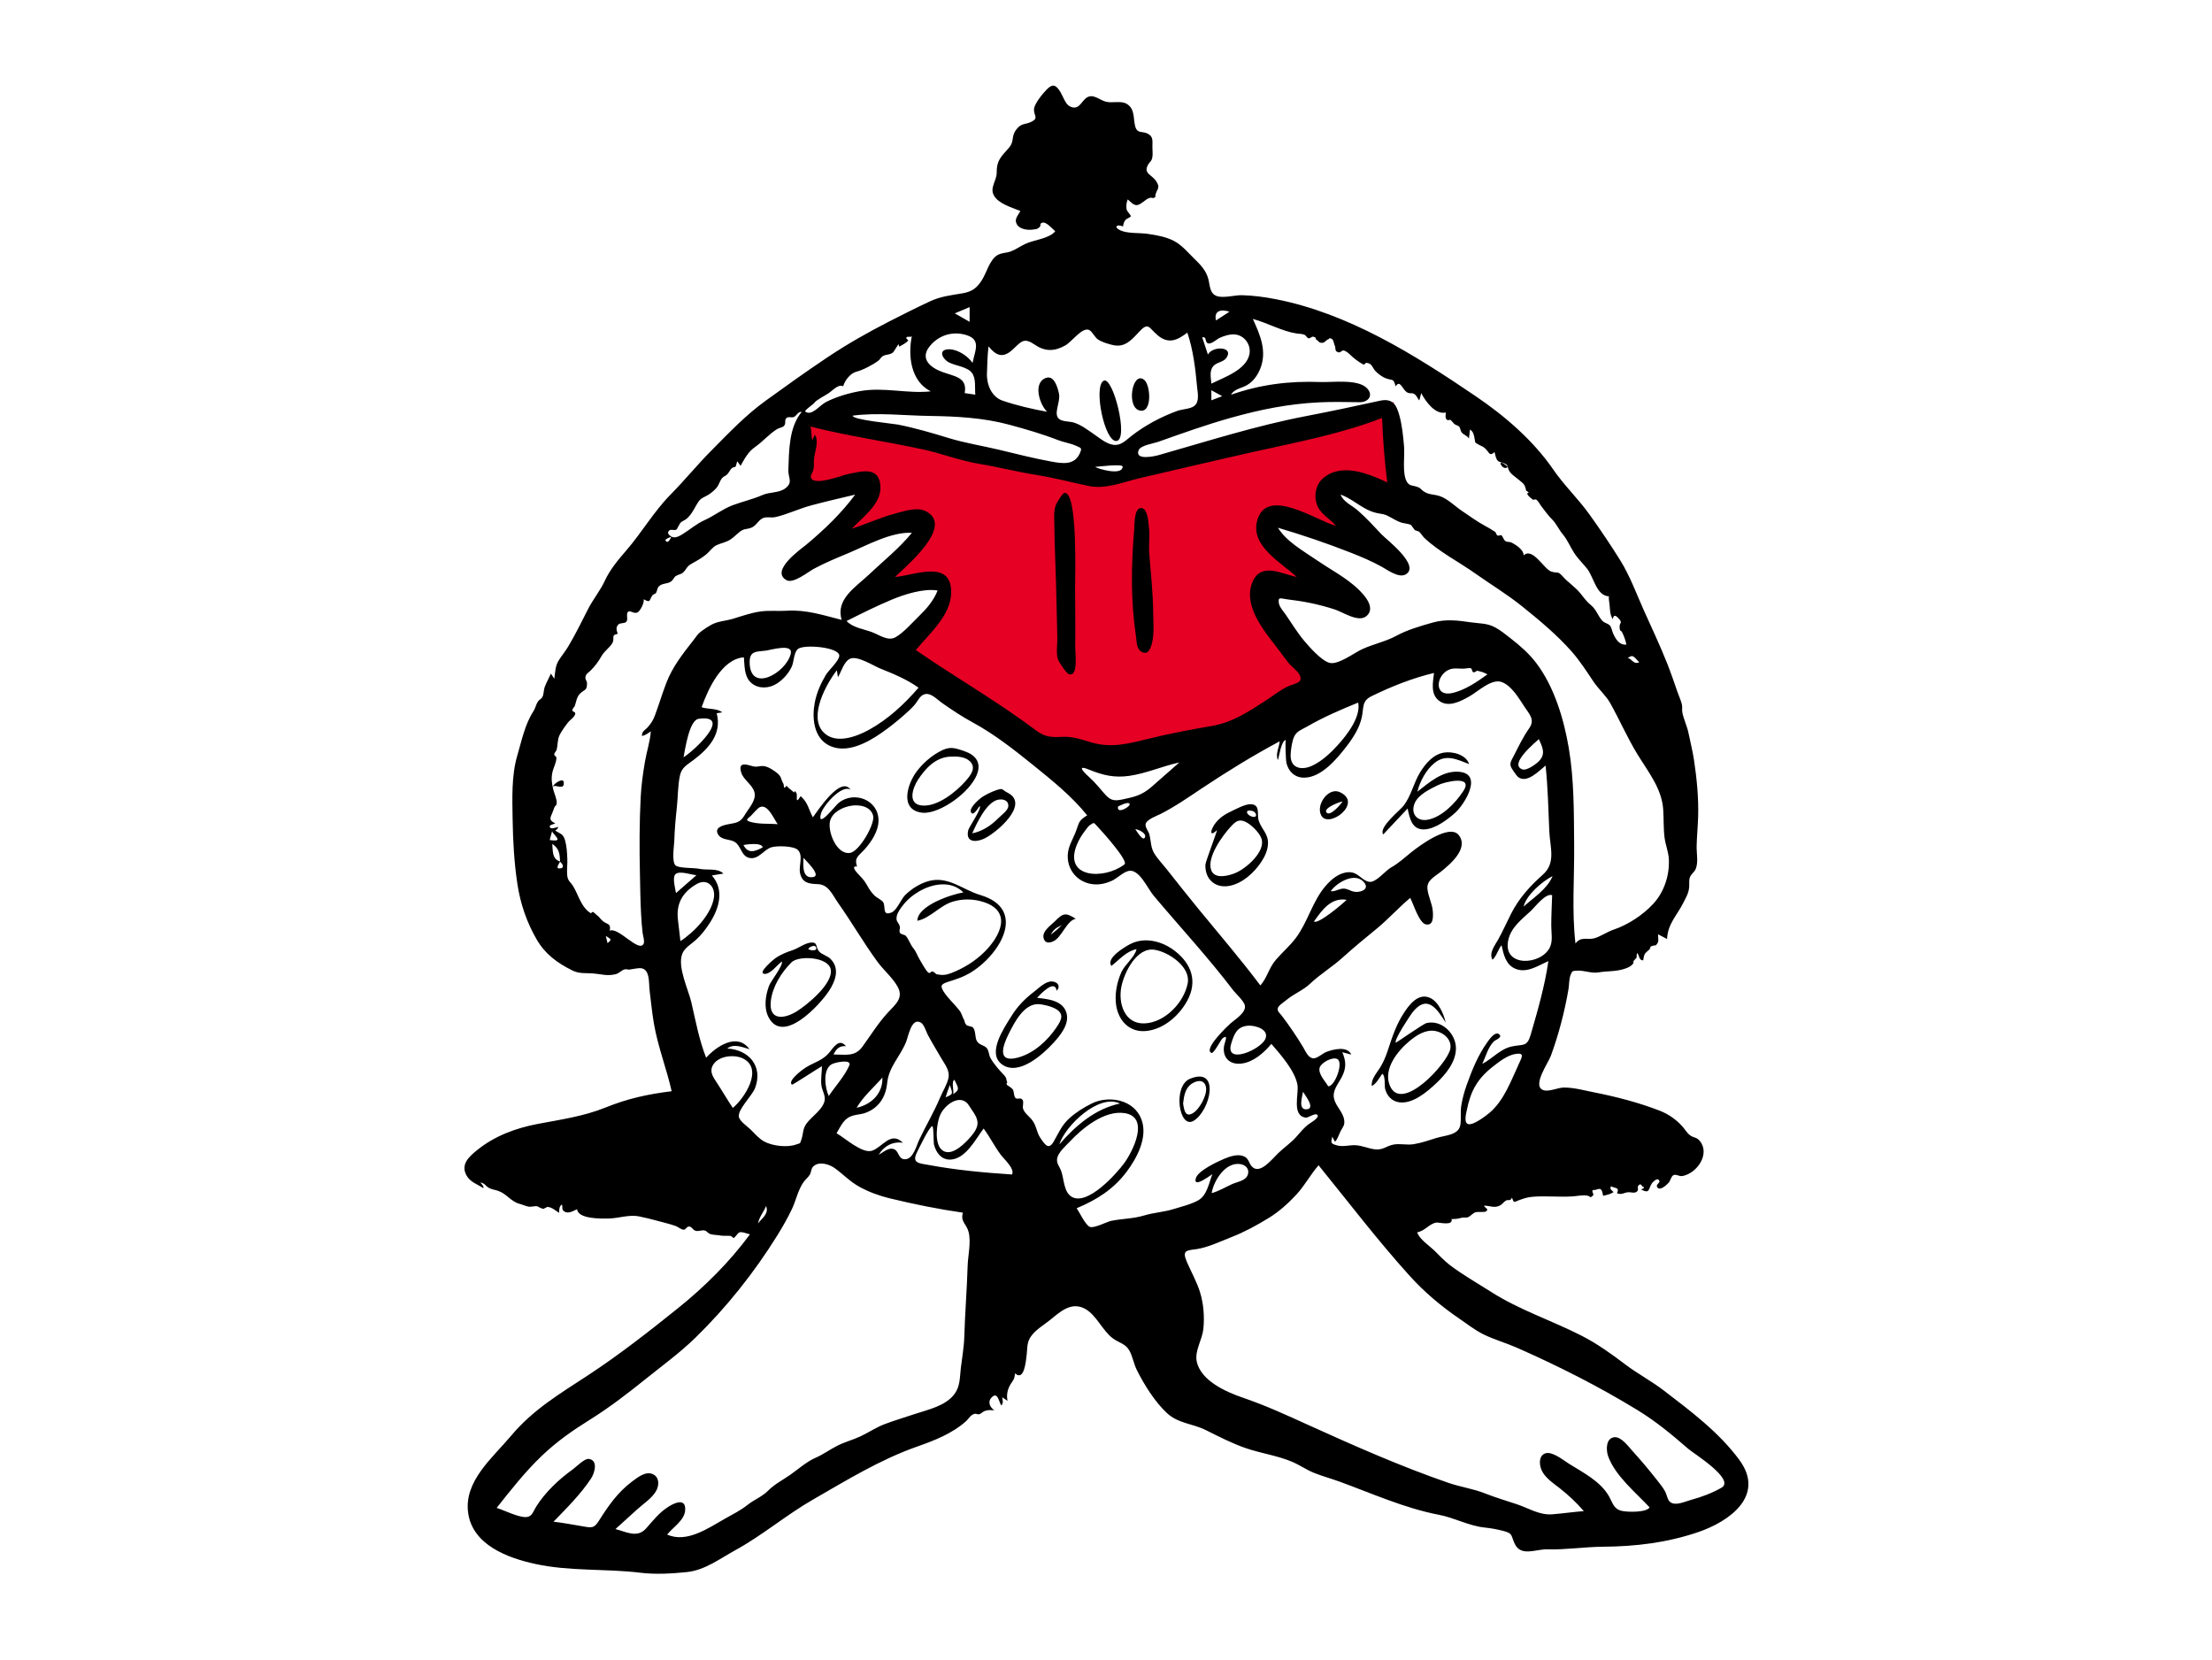 <svg width="497" height="373" viewBox="0 0 497 373" fill="none" xmlns="http://www.w3.org/2000/svg">
<path fill-rule="evenodd" clip-rule="evenodd" d="M180.608 94.45C180.265 100.051 179.922 105.651 179.58 111.252C181.783 110.617 195.796 106.491 194.931 110.674C194.31 113.675 190.37 116.92 188.363 119.009C186.515 120.933 184.613 122.806 182.662 124.624C186.247 123.251 189.863 121.95 193.504 120.733C196.259 119.813 199.035 118.914 201.858 118.224C202.906 117.968 205.736 116.922 206.726 117.635C209.327 119.509 195.212 133.308 193.278 135.253C196.012 133.981 198.812 132.825 201.659 131.833C203.715 131.117 210.066 128.38 211.886 130.718C213.833 133.218 209.009 138.959 207.671 140.779C205.754 143.388 203.677 145.89 201.497 148.283C210.556 156.425 221.202 163.672 232.531 168.176C240.838 171.479 248.998 172.32 257.764 170.508C266.769 168.646 275.405 165.074 283.615 160.991C288.437 158.593 293.195 155.998 297.727 153.083C295.859 150.809 294.044 148.487 292.282 146.129C289.766 142.763 286.674 139.086 285.24 135.079C283.836 131.158 289.103 131.923 291.629 132.136C295.287 132.445 298.936 133.099 302.522 133.882C299.987 132.117 297.497 130.282 295.058 128.388C291.879 125.919 287.639 123.127 285.558 119.575C283.728 116.451 287.744 117.24 289.601 117.649C294.028 118.625 298.336 120.288 302.559 121.91C305.651 123.098 308.725 124.343 311.768 125.653C309.879 124.009 308.053 122.287 306.299 120.502C303.939 118.102 300.759 115.171 299.701 111.866C297.548 105.136 312.034 110.213 314.508 111.252C314.051 104.28 313.594 97.308 313.138 90.336C293.956 95.443 274.774 100.552 255.591 105.66C253.518 106.212 250.924 107.414 248.762 107.478C246.804 107.537 244.439 106.654 242.529 106.289L207.817 99.653C198.747 97.918 189.677 96.184 180.608 94.45Z" fill="#E60023"/>
<path fill-rule="evenodd" clip-rule="evenodd" d="M386.775 334.25C384.704 335.436 382.278 336.352 379.977 336.966C378.626 337.327 376.393 338.442 375.206 337.42C374.637 336.93 374.506 335.816 374.17 335.17C373.638 334.148 372.881 333.265 372.172 332.362C370.455 330.173 368.668 328.061 366.798 326.001C365.911 325.025 364.293 322.747 362.731 322.897C360.785 323.084 360.832 325.779 361.319 327.156C362.873 331.541 367.573 335.363 370.644 338.667C369.863 339.869 365.576 339.726 364.385 339.444C362.567 339.015 362.383 337.72 361.553 336.238C359.613 332.776 355.676 330.838 352.44 328.803C351.261 328.06 348.753 326.003 347.216 326.521C345.759 327.011 345.822 328.874 346.286 330.09C346.987 331.928 348.981 333.203 350.456 334.365C352.422 335.914 354.221 337.599 355.859 339.495C353.497 339.687 351.144 340.021 348.788 340.215C345.938 340.45 343.563 338.885 340.94 337.999C338.503 337.174 336.074 336.478 333.677 335.528C330.986 334.461 328.168 334.09 325.453 333.155C314.8 329.483 304.362 324.865 294.096 320.211C289.205 317.993 284.414 315.774 279.317 314.038C275.602 312.773 269.766 310.251 268.877 305.824C268.409 303.484 270.117 300.968 270.368 298.631C270.664 295.881 270.431 292.856 269.594 290.218C268.856 287.894 267.634 285.741 266.67 283.51C265.547 280.909 266.553 280.952 268.733 280.656C271.344 280.302 274.39 278.832 276.843 277.874C279.669 276.77 282.471 275.228 285.06 273.643C287.401 272.209 289.438 270.36 291.302 268.353C293.198 266.311 294.425 263.892 296.259 261.799C303.024 270.125 309.454 278.578 316.643 286.544C320.036 290.304 323.726 293.413 327.907 296.272C329.653 297.466 331.385 298.83 333.287 299.774C335.666 300.955 338.325 301.688 340.77 302.766C350.144 306.899 359.09 311.418 367.835 316.751C372.066 319.33 375.617 322.288 379.342 325.524C380.502 326.532 390 332.403 386.775 334.25ZM276.81 266.042C275.295 266.728 273.851 267.62 272.235 268.061C272.693 265.271 275.295 261.064 278.63 261.526C279.905 261.703 280.866 262.693 280.306 264.059C279.797 265.299 277.889 265.553 276.81 266.042ZM171.366 190.377C169.649 191.326 168.049 191.878 167.041 189.841C167.787 189.692 171.176 189.24 171.366 190.377ZM168.507 184.619C167.179 184.216 168.241 183.793 168.698 183.307C169.053 182.929 170.231 181.602 170.643 181.383C172.464 180.418 173.871 184.008 174.742 185.174C172.681 184.99 170.513 185.228 168.507 184.619ZM182.697 197.051C180.181 197.478 180.46 194.329 180.536 192.733C181.066 193.381 184.658 196.719 182.697 197.051ZM191.033 191.612C187.966 192.129 185.94 186.827 186.49 184.508C186.973 182.465 189.35 181.324 191.243 181.023C193.076 180.731 195.63 181.129 196.174 183.246C196.656 185.116 193.077 191.266 191.033 191.612ZM263.629 271.653C261.425 272.33 259.266 272.416 257.05 273.081C254.537 273.836 252.211 273.769 249.692 274.283C248.668 274.491 245.904 275.985 244.905 275.651C243.915 275.321 242.482 272.247 241.913 271.447C246.369 269.594 250.17 267.201 253.107 263.296C255.442 260.19 257.946 255.538 256.477 251.53C254.82 247.011 249.109 246.03 245.301 247.918C243.499 248.81 241.713 249.92 240.228 251.28C238.529 252.835 237.862 254.533 236.761 256.451C235.649 258.391 234.868 257.312 233.756 255.664C232.806 254.256 232.93 252.835 231.743 251.445C231.137 250.737 230.199 250.052 229.883 249.137C229.682 248.556 230.105 247.527 229.725 247.07C229.19 246.428 228.54 247.182 228.092 246.609C227.767 246.193 227.873 245.244 227.537 244.722C227.245 244.426 226.922 244.174 226.563 243.963C226.128 243.749 226.049 243.48 226.325 243.157C225.979 242.516 226.312 242.3 225.572 241.521C224.418 240.306 223.366 239.142 222.544 237.709C222.169 237.053 222.206 236.08 221.739 235.512C221.099 234.732 220.033 234.849 219.482 233.884C218.992 233.024 219.32 231.52 218.512 230.739C218.085 230.617 217.659 230.498 217.232 230.38C216.911 230.068 216.724 229.689 216.671 229.244C216.222 228.552 216.132 227.739 215.565 227.008C214.48 225.611 213.021 224.319 212.062 222.846C211.055 221.296 211.589 221.035 213.339 220.481C214.918 219.981 216.359 219.516 217.822 218.664C224.587 214.725 231 204.276 220.263 201.083C216.278 199.899 213.005 196.713 208.587 197.965C206.672 198.508 204.855 199.664 203.426 201.035C202.439 201.984 201.525 204.52 200.313 205.005C198.134 205.878 199.055 203.697 198.436 202.694C198.141 202.216 196.952 201.665 196.512 201.229C195.995 200.719 195.495 200.074 195.136 199.443C194.469 198.271 194.062 197.618 193.101 196.663C192.738 196.303 190.93 194.442 192.561 194.685C191.9 192.67 192.864 192.367 194.197 190.895C195.762 189.166 197.377 186.764 197.387 184.342C197.405 179.692 191.898 177.608 188.439 180.368C187.735 180.93 183.573 186.352 184.425 182.894C184.884 181.03 189.136 176.161 191.107 177.421C188.898 174.199 183.824 182.022 182.639 183.622C181.631 181.764 181.559 180.31 179.891 178.872C178.532 181.052 179.25 178.669 178.95 178.185C178.303 177.139 178.658 178.335 178.307 177.964C177.871 177.501 177.183 177.136 176.718 176.523C175.921 177.604 176.24 176.441 175.996 176.037C175.425 175.093 175.646 174.546 174.668 173.725C173.957 173.128 172.555 172.201 171.597 172.116C170.493 172.018 170.188 172.441 169.062 172.128C167.631 171.73 165.83 171.118 166.523 173.513C167.026 175.254 169.071 176.243 169.519 178.022C169.97 179.812 168.201 181.616 167.343 183.084C166.241 184.967 165.339 184.814 163.343 185.238C162.067 185.51 160.364 186.09 161.458 187.639C162.239 188.746 164.071 188.513 165.103 189.168C166.549 190.087 166.529 192.353 168.376 192.748C170.409 193.182 171.574 190.916 173.289 190.369C174.508 189.98 178.285 190.023 179.245 190.939C180.552 192.187 179.422 194.572 179.751 196.123C180.241 198.422 181.796 198.563 183.762 198.637C186.182 198.727 187.033 201.052 188.335 202.897C191.384 207.218 194.034 211.824 197.157 216.087C198.54 217.975 200.562 219.655 201.694 221.703C203.092 224.233 201.152 225.693 199.477 227.509C197.288 229.882 195.654 232.582 193.756 235.176C192.07 237.481 189.973 236.907 187.278 236.907C187.879 235.668 188.601 234.895 190.079 235.045C188.534 233.157 187.298 235.317 186.296 236.513C184.846 238.243 182.955 238.661 181.092 239.799C180.433 240.201 176.844 242.81 177.935 243.701C178.058 243.802 184 239.89 184.677 239.532C184.677 240.975 184.361 242.476 184.564 243.911C184.712 244.964 185.451 246.062 185.294 247.158C184.995 249.224 182.326 250.852 181.181 252.462C180.318 253.673 180.526 254.629 180.088 255.93C179.687 257.116 179.897 256.757 178.9 257.124C176.869 257.871 173.451 257.468 171.612 256.406C170.471 255.748 169.595 254.706 168.668 253.789C167.969 253.097 166.213 251.915 166.018 250.947C165.685 249.28 168.992 246.184 169.646 244.465C171.495 239.613 168.325 235.841 163.393 235.566C164.913 234.393 166.797 235.276 168.4 235.724C165.661 231.926 160.982 235.052 158.659 237.633C157.071 233.617 156.306 229.381 155.336 225.193C154.676 222.341 152.161 217.252 153.283 214.316C153.825 212.897 155.356 212.105 156.414 211.121C157.617 210.003 158.648 208.666 159.527 207.281C161.599 204.02 162.796 199.904 159.943 196.69C160.81 196.547 161.677 196.405 162.544 196.262C161.134 194.936 158.909 195.582 157.079 195.189C155.918 194.94 152.577 195.101 151.802 194.444C150.87 193.653 151.467 190.015 151.501 188.939C151.577 186.423 151.787 184.004 152.065 181.502C152.328 179.14 152.275 176.587 152.763 174.266C153.159 172.383 154.425 171.809 155.885 170.699C159.376 168.045 162.221 164.816 161.028 160.242C161.451 160.175 161.873 160.108 162.295 160.041C160.929 159.053 159.162 159.412 157.643 158.89C159.038 154.961 162.123 148.053 167.133 147.681C167.306 149.438 167.188 151.527 168.372 152.981C169.72 154.636 172.087 154.803 173.913 153.928C175.571 153.132 177.126 151.447 177.89 149.782C178.407 148.655 178.314 146.749 179.221 145.856C180.437 144.657 188.825 145.38 188.568 147.402C188.416 148.591 186.174 150.59 185.547 151.644C184.4 153.572 183.481 155.658 183.06 157.874C182.421 161.237 182.791 165.678 186.205 167.446C190.087 169.458 194.818 166.9 198.002 164.691C199.75 163.477 201.444 162.138 203.041 160.732C203.891 159.984 204.746 159.213 205.496 158.362C206.05 157.734 206.492 156.721 207.173 156.25C208.783 155.139 210.361 157.024 211.723 157.977C213.942 159.528 216.15 161.001 218.532 162.293C223.366 164.913 227.785 168.383 232.058 171.829C236.356 175.295 240.789 178.861 244.271 183.18C242.162 184.478 242.538 184.815 241.6 187.131C240.934 188.774 240.017 190.173 239.911 191.999C239.728 195.15 241.749 197.835 244.818 198.533C246.534 198.923 248.168 198.611 249.758 197.908C250.994 197.363 252.225 196.02 253.516 195.686C255.916 195.067 257.836 199.603 259.181 201.201C265.154 208.297 271.469 215.113 277.094 222.499C277.717 223.317 279.567 224.915 279.718 225.998C279.934 227.554 277.489 229.036 276.475 229.928C275.942 230.395 270.294 235.712 272.19 236.557C272.731 236.798 274.313 233.536 274.709 233.257C276.19 232.212 275.07 234.259 274.982 235.294C274.761 237.867 276.527 239.268 279.008 238.942C281.657 238.594 284.014 236.502 285.653 234.526C287.707 236.906 290.917 240.505 291.511 243.685C291.89 245.716 290.134 250.687 293.413 251.102C293.913 251.165 295.725 249.82 296.062 250.584C296.344 251.221 294.386 252.31 294.104 252.521C292.897 253.422 292.168 254.388 291.194 255.48C290.05 256.761 288.488 257.841 287.201 259.069C285.845 260.362 283.164 263.876 281.375 262.179C280.476 261.325 280.713 260.21 279.273 259.709C277.961 259.253 276.3 259.831 275.082 260.337C273.71 260.906 269.191 262.983 268.69 264.693C267.998 267.051 271.733 264.216 272.397 263.802C271.64 265.725 271.221 268.51 269.293 269.632C267.691 270.564 265.386 271.112 263.629 271.653ZM238.017 257.105C239.3 252.981 246.861 245.628 251.641 247.927C246.071 249.095 241.651 252.91 238.017 257.105ZM240.845 268.915C238.981 267.876 239.082 264.857 238.431 263.09C238.058 262.077 237.311 261.336 237.531 260.212C237.787 258.893 239.468 257.428 240.363 256.477C243.178 253.484 248.132 249.394 252.663 250.08C258.431 250.954 254.521 258.703 252.557 261.37C250.883 263.645 244.433 270.916 240.845 268.915ZM227.39 263.871C221.153 263.455 214.937 262.896 208.785 261.751C206.603 261.345 204.776 261.404 206.024 258.895C206.436 258.067 208.921 252.876 209.482 253.025C209.814 253.113 209.738 256.681 209.836 257.09C210.277 258.927 211.513 260.638 213.598 260.521C217.01 260.331 219.209 255.917 221.005 253.548C222.444 255.484 223.485 257.635 224.932 259.538C225.623 260.449 228.03 262.566 227.39 263.871ZM190.823 239.371C189.776 241.774 187.672 244.059 186.208 246.236C185.381 244.483 184.799 240.459 186.761 239.163C187.504 238.673 191.484 237.852 190.823 239.371ZM212.455 246.526C212.743 245.601 213.062 244.684 213.418 243.783C214.028 245.705 214.34 245.762 212.455 246.526ZM217.794 248.495C218.551 249.779 219.813 251.042 219.615 252.654C219.465 253.876 218.362 255.129 217.573 255.98C216.269 257.388 213.379 260.093 211.489 258.222C209.91 256.659 210.46 252.363 211.194 250.605C212.243 248.093 215.99 245.436 217.794 248.495ZM214.09 245.863C214.524 245.691 213.612 242.888 214.458 242.609C215.196 244.293 215.892 244.748 214.09 245.863ZM202.172 208.144C201.891 207.11 201.246 207.153 201.478 205.875C201.631 205.037 202.295 204.142 202.8 203.478C203.805 202.154 205.131 201.062 206.565 200.236C209.592 198.493 213.748 197.769 216.459 200.498C213.925 200.898 206.158 203.401 206.108 206.869C208.926 206.326 211.142 203.494 213.967 202.602C216.287 201.869 218.802 201.92 221.109 202.694C227.425 204.81 224.799 210.273 221.234 213.821C219.118 215.928 216.58 217.501 213.807 218.586C212.523 219.088 211.735 219.144 210.473 218.891C210.237 218.844 209.961 218.406 209.677 218.311C208.973 218.078 209.177 218.869 208.597 218.513C208.091 218.204 207.012 216.205 206.668 215.633C206.12 214.722 205.864 213.837 205.192 213.005C204.518 212.173 204.191 211.059 203.568 210.306C203.269 209.944 202.449 209.958 202.229 209.605C201.899 209.074 202.32 208.687 202.172 208.144ZM192.472 248.884C193.908 246.388 196.364 244.269 198.264 242.088C198.38 245.673 195.811 248.128 192.472 248.884ZM194.412 250.036C197.376 248.992 199.01 246.495 199.312 243.467C199.696 239.632 202.102 237.619 203.551 234.174C204.107 232.853 204.754 228.508 206.908 229.751C207.646 230.178 208.085 231.783 208.47 232.507C209.401 234.26 210.46 235.961 211.448 237.682C212.252 239.084 213.458 240.494 213.103 242.181C212.793 243.652 211.798 245.22 211.214 246.608C209.837 249.885 208.028 252.903 206.517 256.108C205.907 257.401 205.186 260.462 203.324 260.447C201.85 260.434 202.015 258.822 201.045 258.269C199.82 257.572 198.428 258.899 197.422 259.45C198.58 257.492 200.605 256.384 202.882 256.752C200.156 254.036 198.314 257.701 195.975 258.517C193.758 259.291 189.826 255.643 187.96 254.609C188.674 253.399 189.319 251.92 190.547 251.124C191.711 250.368 193.14 250.484 194.412 250.036ZM170.31 274.861C170.635 273.296 171.552 272.372 172.134 270.951C172.808 272.674 171.229 273.69 170.31 274.861ZM217.41 284.459C217.251 289.726 216.821 294.979 216.665 300.247C216.594 302.677 216.164 304.995 215.879 307.397C215.637 309.428 215.76 311.422 214.483 313.158C212.468 315.893 208.552 316.679 205.512 317.693C203.279 318.437 201.021 319.112 198.816 319.939C196.832 320.683 195.233 321.81 193.347 322.694C191.659 323.486 189.837 323.954 188.158 324.797C186.42 325.67 185.047 326.732 183.262 327.509C181.126 328.438 179.366 330.091 177.465 331.403C175.793 332.559 174.023 333.451 172.584 334.903C171.235 336.267 169.527 336.865 167.998 338.075C166.381 339.356 164.689 340.188 162.903 341.192C159.244 343.25 154.307 346.764 149.904 344.765C151.163 343.155 153.741 341.608 153.937 339.391C154.192 336.501 151.679 337.565 150.224 338.488C148.02 339.885 146.801 341.571 145.123 343.434C143.162 345.611 140.684 344.146 138.284 343.534C139.925 342.056 141.553 340.564 143.191 339.083C144.574 337.833 146.69 336.481 147.532 334.753C148.134 333.517 148.104 331.823 146.652 331.182C145.027 330.464 143.189 331.977 141.986 332.878C138.791 335.27 136.687 338.303 134.589 341.632C133.474 343.402 132.96 343.266 130.907 342.912C128.731 342.537 126.556 342.138 124.363 341.875C127.268 338.889 130.515 335.654 132.81 332.16C133.553 331.028 134.523 328.045 132.258 327.77C131.324 327.657 129.466 329.567 128.746 330.082C125.6 332.332 122.575 335.171 120.489 338.457C119.801 339.541 119.585 340.748 118.252 340.837C116.509 340.955 113.27 339.291 111.589 338.777C114.802 334.723 117.993 330.641 121.747 327.066C125.196 323.781 128.637 321.395 132.671 318.876C136.995 316.175 141.022 313.067 144.991 309.876C148.791 306.822 152.761 303.941 156.258 300.532C163.245 293.72 169.467 285.887 174.62 277.604C175.826 275.666 176.961 273.678 177.942 271.615C178.864 269.678 179.288 267.362 180.532 265.601C180.962 264.992 181.568 264.54 181.951 263.905C182.312 263.307 182.189 262.584 182.74 262.055C184.014 260.831 186.334 261.569 187.525 262.427C189.44 263.806 190.989 265.481 193.094 266.636C195.211 267.797 197.501 268.642 199.845 269.212C205.324 270.545 210.756 271.639 216.337 272.449C215.763 274.58 217.173 274.916 217.641 276.834C218.208 279.161 217.481 282.088 217.41 284.459ZM164.655 248.915C163.413 247.069 162.304 245.138 161.083 243.279C160.34 242.146 159.418 240.931 160.054 239.546C161.124 237.212 164.901 236.796 166.95 237.814C171.609 240.127 167.281 246.742 164.655 248.915ZM152.324 206.677C151.895 203.067 153.274 200.506 156.538 198.614C158.863 197.264 160.736 199.108 160.418 201.567C159.935 205.314 155.935 209.481 152.881 211.436C152.682 209.851 152.513 208.263 152.324 206.677ZM151.826 196.349C152.789 195.584 155.367 196.56 156.482 196.626C154.948 197.968 153.414 199.309 151.88 200.65C151.78 199.729 150.938 197.055 151.826 196.349ZM157.002 161.488C164.764 160.478 155.829 168.814 153.579 170.12C153.945 168.346 154.845 161.769 157.002 161.488ZM177.665 146.895C176.623 151.167 168.521 155.827 168.436 148.83C168.405 146.222 169.868 146.434 172.005 146.183C173.223 146.041 178.261 144.453 177.665 146.895ZM149.679 153.511C148.769 155.9 148.04 158.351 147.148 160.743C146.753 161.802 146.288 162.529 145.553 163.369C144.937 164.07 144.204 164.248 144.228 165.356C145 165.207 145.604 164.747 146.227 164.304C146.076 166.502 145.299 168.868 144.923 171.06C144.473 173.688 144.097 176.317 143.958 178.982C143.656 184.777 143.654 190.55 143.781 196.349C143.846 199.303 143.875 202.26 144.034 205.211C144.114 206.679 144.204 208.153 144.385 209.612C144.459 210.201 144.886 211.456 144.622 212.008C143.585 214.175 138.993 208.222 136.999 209.096C137.286 207.446 136.624 207.807 135.519 206.996C134.984 206.603 134.635 205.934 134.077 205.584C133.908 205.402 133.722 205.24 133.519 205.097C133.289 204.782 133.045 204.816 132.789 205.198C130.542 203.854 129.962 200.989 128.756 199.062C128.135 198.072 127.536 197.917 127.43 196.547C127.338 195.353 127.518 194.137 127.469 192.939C127.414 191.586 127.335 190.095 126.956 188.786C126.517 187.266 125.911 187.39 124.732 186.58C125.095 186.421 125.335 186.154 125.451 185.779C125.075 185.846 123.931 186.313 123.646 185.977C123.087 185.318 124.406 185.23 124.753 184.967C123.274 184.31 123.592 183.77 124.126 182.566C124.277 182.225 124.421 181.716 124.55 181.429C124.83 180.801 124.992 181.199 125.085 180.419C125.173 179.675 124.514 178.213 124.32 177.421C123.995 176.092 123.815 174.944 124.107 173.56C124.344 172.439 124.981 171.424 125.025 170.271C125.038 169.947 124.545 169.84 124.538 169.527C124.529 169.07 124.955 168.87 125.065 168.448C125.348 167.368 125.221 166.225 125.705 165.201C126.14 164.28 127.019 163.089 127.642 162.285C128.073 161.728 129.132 161.101 129.248 160.366C129.324 159.879 128.567 159.935 128.6 159.568C128.646 159.071 129.063 158.911 129.177 158.541C129.492 157.529 129.571 156.555 130.385 155.779C131.41 154.802 131.855 155.211 131.898 153.599C131.919 152.813 131.29 152.692 131.627 151.785C131.81 151.293 132.35 151.003 132.695 150.654C133.72 149.619 134.411 148.7 135.141 147.421C135.786 146.292 136.816 145.635 137.477 144.659C138.338 143.388 137.051 142.757 138.798 142.399C138.55 141.609 138.286 140.971 138.94 140.303C139.352 139.881 140.398 140.139 140.763 139.652C141.181 139.092 140.563 137.766 141.194 137.402C141.706 137.108 142.473 138.017 143.279 137.567C143.893 137.224 144.82 135.329 144.622 134.632C146.209 135.525 145.814 134.91 146.573 133.764C146.744 133.507 147.26 133.45 147.406 133.191C147.699 132.672 147.632 132.143 148.055 131.722C148.759 131.021 149.911 131.201 150.685 130.7C151.325 130.286 151.291 129.839 151.802 129.449C152.238 129.115 152.955 129.051 153.379 128.705C154.21 128.028 154.219 127.313 155.258 126.73C156.489 126.039 157.58 125.451 158.7 124.536C159.43 123.939 160.123 122.882 160.978 122.488C162.159 121.943 163.079 121.905 164.235 121.128C165.07 120.566 165.86 119.64 166.679 119.166C167.298 118.81 167.732 118.886 168.512 118.665C169.915 118.267 170.256 116.944 171.401 116.406C172.187 116.036 173.331 116.374 174.194 116.18C176.879 115.577 179.531 114.276 182.226 113.555C185.514 112.676 188.827 111.906 192.141 111.128C189.095 115.259 185.216 118.986 181.282 122.267C179.991 123.343 172.914 128.253 176.729 130.35C178.26 131.191 181.586 128.473 182.822 127.809C185.312 126.471 187.89 125.4 190.497 124.318C194.713 122.568 200.203 119.456 204.888 119.706C202.036 123.207 198.476 126.018 195.214 129.111C192.217 131.954 187.7 134.62 189.113 139.272C184.903 138.2 181.121 136.933 176.743 137.214C174.782 137.34 172.82 137.104 170.868 137.379C168.746 137.679 166.747 138.39 164.707 139.013C163.093 139.506 161.31 139.545 159.825 140.365C159.108 140.762 158.221 141.329 157.576 141.821C156.717 142.477 156.522 142.911 155.846 143.776C153.439 146.861 151.109 149.753 149.679 153.511ZM136.509 211.898C136.378 211.364 136.259 210.878 136.108 210.268C137.448 211.093 137.448 211.093 136.509 211.898ZM126.382 194.893C126.217 195.122 125.523 195.195 125.321 194.998C125.07 194.753 125.73 193.798 125.836 193.595C126.097 193.795 126.699 194.453 126.382 194.893ZM123.513 188.704C123.69 188.052 123.868 187.401 124.045 186.749C124.263 187.353 125.245 188.021 125.267 188.597C125.281 188.978 123.707 188.788 123.513 188.704ZM124.082 189.599C125.62 190.612 125.781 191.807 125.826 193.555C123.986 192.945 124.25 191.163 124.082 189.599ZM150.823 120.604C150.668 121.024 150.009 122.334 149.526 121.418C149.372 121.124 150.502 120.724 150.823 120.604ZM150.381 119.176C150.761 118.833 151.527 119.259 151.957 118.983C152.259 118.788 152.159 118.591 152.3 118.476C152.329 118.453 152.738 117.623 152.906 117.435C153.203 117.104 153.849 116.898 154.209 116.598C155.216 115.764 155.785 114.665 156.419 113.548C157.174 112.214 157.416 112.06 158.635 111.449C159.475 111.028 160.127 110.513 160.811 109.797C161.599 108.973 161.541 108.383 162.188 107.482C162.508 107.037 162.968 106.982 163.34 106.624C163.787 106.195 164.013 105.594 164.426 105.162C164.605 104.974 165.177 104.975 165.285 104.814C165.423 104.611 165.53 103.8 165.659 103.65C165.905 103.983 166.152 104.317 166.398 104.65C167.37 102.94 168.079 101.527 169.704 100.389C171.411 99.194 172.884 97.445 174.647 96.375C175.044 96.135 175.852 96.034 176.154 95.679C176.666 95.079 176.223 94.546 176.597 94.037C177.02 93.46 177.842 93.927 178.38 93.678C179.062 93.363 179.257 92.443 180.135 92.544C177.248 95.962 177.284 101.279 177.131 105.548C177.065 107.387 178.223 108.314 176.514 109.664C175.06 110.812 173.01 110.471 171.292 111.227C169.133 112.176 166.825 112.68 164.623 113.508C162.346 114.363 160.514 115.86 158.323 116.851C156.389 117.724 155.07 118.966 153.302 120.044C152.645 120.444 151.627 121.026 150.843 120.547C150.352 120.247 149.741 119.754 150.381 119.176ZM182.985 90.521C183.11 90.036 185.574 88.759 186.18 88.343C187.09 87.717 188.437 86.189 189.452 86.796C189.804 85.386 191.177 83.817 192.39 83.518C193.736 83.186 196.044 82.031 197.368 81.023C197.755 80.729 197.882 80.298 198.337 80.022C199.13 79.541 199.916 79.804 200.679 79.148C200.796 79.048 201.852 77.303 201.894 77.32C201.947 77.507 201.997 77.697 202.04 77.887C202.841 77.442 203.555 77.089 204.054 76.521C204.167 76.393 203.433 76.058 203.665 75.803C203.949 75.491 204.582 75.84 204.869 75.544C203.977 79.975 204.641 85.679 209.134 87.925C203.791 88.503 198.573 86.896 193.164 87.883C190.575 88.356 187.943 89.131 185.588 90.323C184.145 91.054 182.3 93.669 180.864 92.399C181.434 91.638 182.303 91.166 182.985 90.521ZM208.908 77.772C210.907 75.327 213.937 74.359 216.989 75.235C220.562 76.26 219.055 78.759 218.515 81.533C217.485 80.02 215.251 78.52 213.349 78.474C210.652 78.41 211.672 80.658 213.291 81.464C214.763 82.195 217.288 82.399 218.341 83.731C219.367 85.025 218.974 87.144 219.139 88.671C218.342 88.552 217.544 88.433 216.747 88.315C217.416 84.751 214.471 84.578 211.724 83.573C208.949 82.558 206.635 80.555 208.908 77.772ZM217.858 68.995V72.303C216.747 71.669 215.636 71.036 214.524 70.402C215.636 69.933 216.747 69.464 217.858 68.995ZM226.789 95.427C230.498 96.433 234.183 97.497 237.749 98.885C239.044 99.389 240.463 99.568 241.732 100.137C242.94 100.678 243.122 100.622 242.692 101.682C241.488 104.651 238.635 104.138 236.136 103.684C232.224 102.973 228.393 101.987 224.53 101.06C220.754 100.154 216.899 99.56 213.18 98.424C209.364 97.259 205.645 96.156 201.719 95.386C200.574 95.162 191.511 94.33 191.58 93.382C197.288 92.64 203.164 93.371 208.897 93.449C214.854 93.529 221.01 93.859 226.789 95.427ZM221.753 83.941C221.824 81.899 221.852 79.851 222.106 77.822C223.803 79.919 225.336 80.547 227.476 78.581C229.526 76.699 229.983 75.718 232.581 77.487C234.833 79.022 236.964 78.951 239.356 77.608C240.815 76.788 243.16 73.441 244.693 74.13C245.424 74.459 245.96 75.783 246.697 76.27C247.623 76.88 249.047 77.303 250.126 77.54C252.675 78.099 254.193 76.459 255.793 74.704C258.113 72.16 258.045 73.637 260.196 75.402C262.595 77.369 264.601 76.408 266.773 74.729C268.096 78.609 268.591 82.846 268.965 86.913C269.091 88.287 269.562 90.237 268.329 91.208C267.461 91.893 265.617 91.92 264.57 92.298C260.83 93.651 257.237 95.571 254.109 98.028C252.89 98.986 251.828 100.158 250.163 99.94C248.576 99.732 247.034 98.403 245.757 97.525C244.372 96.573 242.97 95.492 241.352 94.962C240.404 94.651 238.885 94.763 238.056 94.194C236.513 93.134 238.328 90.355 237.944 88.489C237.653 87.073 236.839 84.12 234.89 84.95C231.989 86.185 233.677 91.007 235.272 92.512C232.009 91.932 228.396 91.085 225.248 90.01C222.817 89.178 221.665 86.431 221.753 83.941ZM276.484 93.885C283.183 92.003 289.452 90.734 296.423 90.391C299.509 90.239 302.497 90.335 305.549 90.363C307.305 90.379 308.644 88.961 307.241 87.33C305.298 85.072 299.373 85.932 296.748 85.83C289.711 85.558 283.259 86.359 276.595 88.68C277.3 87.38 278.993 87.212 280.153 86.54C281.576 85.716 282.544 84.357 283.152 82.85C284.734 78.929 283.142 75.235 281.487 71.653C284.738 72.528 288.101 74.445 291.369 74.931C292.055 75.033 292.494 74.968 293.1 75.217C293.473 75.37 293.59 75.9 294.051 76.015C294.274 76.072 294.809 75.567 295.061 75.639C296.057 75.921 295.269 75.995 295.899 76.403C296.398 76.726 296.358 77.143 297.274 76.99C297.68 76.923 298.121 76.294 298.335 76.277C298.608 76.255 298.545 75.922 298.962 76.02C299.721 76.196 299.654 77.174 299.907 77.656C300.177 78.169 299.793 78.851 300.613 79.131C301.225 79.342 301.379 78.694 301.899 78.741C302.215 78.769 302.871 79.225 303.151 79.502C304.05 80.397 305.282 81.384 306.491 81.967C306.372 81.847 307.062 81.559 306.896 81.491C306.786 81.446 307.509 81.621 307.498 81.618C308.197 81.777 308.566 82.85 308.918 83.242C309.568 83.959 310.576 84.716 311.486 85.032C313.059 85.58 313.011 84.925 313.585 86.796C314.703 85.036 315.132 87.983 316.519 88.307C317.237 88.475 317.154 88.167 317.806 88.544C318.255 88.802 318.553 89.591 318.891 89.973C319.036 89.423 319.181 88.873 319.325 88.324C320.324 90.217 322.481 93.22 324.845 92.677C324.845 93.194 324.632 93.812 325.032 94.253C325.311 94.561 325.764 94.211 325.982 94.39C326.173 94.547 326.629 95.169 326.775 95.272C327.063 95.474 327.585 95.621 327.835 95.823C328.055 96 328.165 96.846 328.409 97.152C328.868 97.727 329.662 97.841 330.037 98.531C330.123 97.851 330.208 97.17 330.294 96.49C331.039 97.066 331.102 97.514 331.285 98.356C331.546 99.555 331.2 99.274 332.027 99.781C332.84 100.279 333.264 100.223 334.009 101.087C334.739 101.934 334.745 102.456 335.799 101.573C335.995 102.226 336.058 103.07 336.582 103.571C336.977 103.949 338.613 103.965 338.769 104.858C335.695 102.262 337.718 106.204 338.771 104.864C338.993 106.299 340.042 106.762 341.24 107.784C342.358 108.735 342.541 108.666 342.922 110.266C342.913 110.231 343.484 110.584 343.525 110.655C342.436 110.811 344.124 112.028 344.409 112.251C344.618 112.413 344.889 112.025 345.234 112.288C345.63 112.589 345.952 113.272 346.274 113.685C347.147 114.803 347.792 115.764 348.71 116.672C349.701 117.653 350.183 118.894 351.134 120.04C352.19 121.314 352.761 122.778 353.644 124.16C354.482 125.475 355.597 126.53 356.568 127.734C358.117 129.65 358.644 133.87 361.531 133.981C361.362 134.156 361.598 135.464 361.625 135.705C361.762 136.892 361.671 138.035 362.373 139.111C362.534 137.884 363.175 138.357 363.733 139.001C364.66 140.074 363.846 139.804 363.895 140.89C363.954 142.208 364.103 141.189 364.605 142.339C364.998 143.24 365.213 143.824 365.424 144.824C363.793 144.954 363.046 143.62 362.443 142.328C362.191 141.788 362.104 140.899 361.658 140.477C361.183 140.027 360.531 139.992 360.043 139.49C359.107 138.526 358.701 137.023 357.597 136.084C356.35 135.024 356.074 134.524 355.043 133.257C353.903 131.855 352.329 130.87 351.133 129.515C349.935 128.157 350.032 128.898 348.528 128.407C346.927 127.883 344.34 122.849 342.324 124.788C342.403 123.519 340.505 122.326 339.546 121.867C339.131 121.668 338.648 121.848 338.233 121.55C337.782 121.227 337.75 120.604 337.296 120.217C337.296 120.217 336.6 120.386 336.459 120.314C336.171 120.169 336.169 119.653 335.915 119.483C335.213 119.013 334.375 118.521 333.63 118.12C331.817 117.148 330.216 115.95 328.467 114.779C326.969 113.776 325.155 111.964 323.424 111.435C321.911 110.973 320.961 111.208 319.722 110.283C319.047 109.779 319.246 109.61 318.162 109.297C317.13 108.999 316.55 109.152 316.003 108.057C315.047 106.14 315.65 102.4 315.465 100.25C315.269 97.97 315.035 95.632 314.441 93.415C313.738 90.793 312.81 89.423 310 90.041C304.433 91.265 298.934 92.43 293.342 93.505C282.198 95.647 271.245 99.143 260.347 102.246C259.517 102.483 254.886 103.544 255.832 101.148C256.268 100.042 259.199 99.63 260.18 99.283C265.567 97.375 270.978 95.432 276.484 93.885ZM274.612 89.008C273.798 89.318 272.985 89.628 272.171 89.939V87.674C272.985 88.119 273.798 88.563 274.612 89.008ZM271.229 77.033C271.937 77.611 273.375 76.219 273.976 75.937C275.003 75.456 276.311 75.042 277.458 75.141C279.575 75.325 281.122 77.41 280.735 79.523C280.078 83.1 274.986 84.791 272.178 86.189C272.089 84.922 271.678 83.398 272.567 82.302C273.338 81.35 274.833 81.419 275.545 80.406C277.335 77.862 272.483 77.631 271.398 79.654C270.97 78.361 270.542 77.068 270.114 75.775C271.147 75.604 270.693 76.595 271.229 77.033ZM276.238 70.032C275.228 70.686 274.217 71.34 273.207 71.993C272.706 69.731 274.413 69.433 276.238 70.032ZM368.304 148.785C366.981 149.417 366.65 147.908 365.698 147.843C366.822 147.151 366.822 147.151 368.304 148.785ZM373.685 181.735C373.85 183.904 373.721 186.098 374.009 188.259C374.229 189.902 374.895 191.431 374.966 193.093C375.121 196.734 373.892 200.44 371.412 203.109C369.065 205.633 365.708 207.805 362.54 208.866C361.113 209.344 359.623 210.404 358.237 210.795C356.703 211.229 355.246 210.285 353.981 211.977C353.137 204.72 353.754 197.137 353.687 189.835C353.621 182.516 353.699 175.195 352.462 167.955C351.361 161.507 349.188 154.255 345.184 148.98C343.558 146.838 341.556 145.084 339.444 143.441C338.348 142.589 337.252 141.678 336.032 141.006C334.154 139.97 332.554 140.113 330.511 139.818C327.588 139.396 324.871 139.039 321.936 139.862C319.205 140.63 316.196 141.503 313.749 142.836C311.312 144.163 308.482 144.711 305.952 145.9C304.23 146.709 300.655 149.412 298.745 148.925C296.897 148.453 294.161 145.315 292.98 143.908C291.472 142.111 290.224 140.028 288.886 138.094C288.416 137.415 287.458 136.366 287.336 135.495C287.124 133.981 287.73 134.476 289.174 134.645C292.889 135.081 296.382 135.77 299.941 136.94C301.713 137.522 305.177 139.877 306.948 138.466C309.653 136.312 305.543 132.608 304.038 131.364C301.473 129.244 298.491 127.67 295.757 125.786C292.852 123.785 289.012 121.654 287.142 118.572C292.601 120.184 298.054 122.031 303.353 124.11C305.778 125.061 308.175 126.066 310.452 127.33C311.731 128.04 314.316 129.962 315.856 129.041C319.204 127.041 311.514 121.232 310.404 120.045C308.68 118.201 306.99 116.374 305.095 114.7C303.817 113.571 301.809 112.777 301.214 111.111C303.336 111.88 305.052 113.386 307.039 114.408C308.079 114.945 309.028 115.253 310.177 115.417C311.402 115.593 311.548 115.788 312.513 116.275C313.264 116.655 314.036 117.163 314.881 117.421C315.481 117.606 316.532 117.637 317.057 117.979C317.326 118.362 317.603 118.739 317.89 119.11C318.211 119.204 318.526 119.312 318.837 119.436C319.303 119.852 319.58 120.426 320.033 120.854C323.324 123.969 327.726 126.197 331.415 128.806C334.906 131.275 338.61 133.507 341.963 136.201C345.821 139.301 349.825 142.634 353.107 146.351C354.961 148.452 356.486 150.835 358.044 153.158C359.172 154.841 360.812 156.236 361.787 157.971C363.913 161.753 365.677 165.841 367.965 169.562C370.297 173.353 373.335 177.121 373.685 181.735ZM342.324 203.679C342.96 201.054 346.546 197.99 348.839 196.832C347.684 199.692 344.605 201.642 342.324 203.679ZM348.238 212.835C346.283 216.894 337.687 217.358 338.853 211.351C339.424 208.408 341.85 206.603 343.932 204.676C344.895 203.787 347.252 200.603 348.742 201.115C348.672 203.404 348.538 205.704 348.543 207.993C348.545 209.521 348.93 211.398 348.238 212.835ZM345.754 166.052C346.547 167.834 347.337 169.319 345.865 170.914C345.201 171.634 343.038 173.208 342.059 172.859C338.917 171.737 344.907 166.854 345.754 166.052ZM326.748 150.19C327.505 150.149 328.239 150.262 328.987 150.215C329.732 150.169 329.811 150.037 330.502 150.131C330.574 150.237 330.647 150.343 330.72 150.45C330.814 151.161 331.188 151.238 331.84 150.682C332.746 150.883 333.336 151.018 334.203 151.508C331.863 153.197 329.015 155.16 326.146 155.726C321.612 156.622 322.865 150.404 326.748 150.19ZM257.24 188.157C256.77 189.103 255.418 186.738 255.083 186.298C255.707 186.296 257.716 187.202 257.24 188.157ZM293.671 163.244C297.193 161.187 301.377 159.381 305.16 157.85C305.826 161.057 302.581 165.198 300.583 167.392C298.967 169.168 297.019 171.008 294.828 172.03C292.459 173.134 289.87 172.649 289.985 169.55C290.027 168.418 290.285 166.595 290.745 165.56C291.34 164.226 292.463 163.949 293.671 163.244ZM246.052 104.9C246.577 104.869 252.272 104.133 252.242 104.842C252.152 106.973 246.624 105.3 246.052 104.9ZM205.777 146.055C208.785 142.341 213.642 138.332 213.712 133.141C213.817 125.502 205.346 129.313 201.087 129.631C203.339 127.417 214.656 118.127 207.962 114.828C206.038 113.88 203.303 114.806 201.372 115.303C197.947 116.185 194.762 117.712 191.396 118.774C193.801 116.212 197.956 113.301 197.82 109.422C197.654 104.7 193.78 105.842 190.431 106.534C189.143 106.801 183.393 109.09 182.313 107.536C181.918 106.966 182.558 106.243 182.693 105.736C182.933 104.84 182.859 104.526 182.867 103.61C182.883 101.762 184.11 99.389 183.11 97.67C182.881 98.061 182.685 98.467 182.522 98.889C182.192 97.889 182.414 96.828 182.084 95.828C190.446 97.968 198.952 99.139 207.367 100.966C211.627 101.891 215.636 103.483 219.954 104.2C224.309 104.922 228.588 106.028 232.951 106.717C236.932 107.345 240.746 108.391 244.688 109.194C248.531 109.976 252.472 108.262 256.223 107.393C264.624 105.449 273.022 103.457 281.434 101.571C291.141 99.393 301.239 97.531 310.53 93.899C310.71 98.74 311.097 103.572 311.688 108.379C307.585 106.438 301.496 103.907 297.347 107.38C295.687 108.77 295.175 111.169 295.831 113.21C296.546 115.431 298.733 116.463 300.177 118.135C295.784 117.008 284.45 109.062 282.433 117.094C281.008 122.766 287.959 126.43 291.357 129.623C287.982 128.962 283.463 126.262 281.481 130.601C279.769 134.353 281.831 138.434 283.944 141.528C285.089 143.205 286.377 144.782 287.594 146.406C288.238 147.265 288.866 148.137 289.542 148.971C290.221 149.807 291.5 150.683 291.976 151.583C292.933 153.398 291.001 153.508 289.5 154.164C287.624 154.983 286.014 156.358 284.299 157.454C280.372 159.963 276.94 162.293 272.299 163.095C267.521 163.92 262.921 164.782 258.206 165.933C253.506 167.081 249.669 168.184 244.865 166.7C242.674 166.024 240.89 165.423 238.567 165.55C236.126 165.684 234.699 165.557 232.693 164.045C224.06 157.538 214.688 152.198 205.777 146.055ZM190.212 139.523C193.548 137.847 196.908 136.164 200.355 134.724C203.207 133.532 207.54 132.143 210.663 132.666C209.783 134.929 208.176 136.786 206.453 138.452C204.929 139.926 203.024 142.151 201.181 143.179C199.506 144.113 197.557 142.634 195.906 142.014C194.091 141.334 191.593 141.017 190.212 139.523ZM191.05 147.975C192.713 147.283 196.287 149.604 197.799 150.207C200.771 151.393 203.76 152.631 206.379 154.502C203.181 158.201 199.559 161.583 195.255 163.958C192.423 165.522 187.65 167.314 184.979 164.476C181.623 160.91 185.657 153.643 188.033 150.587C188.112 151.11 188.191 151.632 188.27 152.155C189.028 150.941 189.606 148.575 191.05 147.975ZM252.096 179.631C250.021 180.068 249.316 179.673 247.947 178.081C247.021 177.005 246.112 175.888 245.068 174.92C244.002 173.933 241.372 171.552 244.723 172.923C247.779 174.172 250.396 174.797 253.757 174.307C257.601 173.748 261.184 172.122 264.974 171.299C262.896 173.118 260.834 174.955 258.753 176.769C256.553 178.685 254.89 179.042 252.096 179.631ZM252.57 194.261C248.024 197.685 238.872 197.314 241.952 189.782C242.42 188.637 243.075 187.561 243.832 186.586C244.085 186.26 244.534 185.586 244.894 185.368C245.9 184.757 245.621 184.684 246.588 185.701C247.422 186.579 253.94 193.751 252.57 194.261ZM251.222 181.173C251.639 181.037 253.393 180.019 253.793 180.582C254.198 181.153 250.758 183.125 251.222 181.173ZM284.318 233.384C283.296 235.832 275.115 239.375 276.639 234.442C277.314 232.256 277.951 230.601 280.497 230.435C281.967 230.34 285.218 231.229 284.318 233.384ZM298.993 200.217C300.339 198.255 304.787 195.602 306.685 198.528C307.6 199.938 305.38 200.66 304.038 200.298C303.317 200.102 302.727 199.672 301.943 199.639C300.936 199.598 299.951 200.389 298.993 200.217ZM302.563 202.165C301.647 203.093 296.124 207.743 295.23 207.026C297.033 204.446 299.104 201.565 302.563 202.165ZM293.543 249.226C291.625 249.335 292.583 246.443 292.768 245.286C293.232 246.092 295.673 249.106 293.543 249.226ZM298.415 244.042C297.795 242.938 296.124 241.294 296.501 239.872C296.791 238.785 299.4 237.325 300.492 237.948C301.943 238.776 299.84 244.226 298.415 244.042ZM343.923 232.458C343.103 235.287 342.252 234.557 339.68 235.105C337.099 235.655 335.315 237.848 333.043 239.024C333.832 237.354 334.322 235.32 335.643 233.965C335.949 233.652 337.821 233.034 336.754 232.309C335.822 231.676 334.48 233.732 334.08 234.292C332.112 237.049 330.736 240.416 329.599 243.589C329.04 245.147 328.593 246.735 328.328 248.371C328.092 249.829 328.347 251.355 328.106 252.775C327.72 255.062 324.615 255.074 322.748 255.664C321.057 256.197 319.374 256.776 317.62 257.064C316.099 257.314 314.52 256.859 313.046 257.159C311.45 257.484 310.733 258.431 308.918 258.217C307.44 258.043 306.055 257.362 304.556 257.294C303.153 257.231 301.754 257.716 300.359 257.321C298.951 256.922 299.019 256.767 299.34 255.384C299.54 255.757 299.74 256.13 299.94 256.503C300.502 256.063 300.89 254.721 301.233 254.091C301.767 253.114 302.201 252.777 302.004 251.561C301.712 249.765 300.094 248.488 299.727 246.78C299.344 244.998 300.661 243.54 301.44 242.053C302.504 240.016 302.49 238.506 301.598 236.4C302.27 236.577 302.942 236.755 303.615 236.933C302.693 234.931 299.568 235.743 298 236.336C297.213 236.633 295.964 237.805 295.117 237.775C293.952 237.734 293.345 236.202 292.844 235.358C291.395 232.917 289.742 230.506 288.028 228.239C287.557 227.615 286.94 227.215 287.102 226.504C287.241 225.901 288.592 225.047 289.03 224.675C290.674 223.285 292.765 222.514 294.309 221.05C296.642 218.838 299.332 217.253 301.717 215.085C304.202 212.827 306.763 210.752 309.352 208.618C311.975 206.456 314.247 203.909 316.851 201.725C317.525 202.948 318.832 207.329 320.327 207.668C322.07 208.063 322.018 205.999 321.931 204.758C321.807 202.988 320.826 201.269 320.716 199.58C320.599 197.774 322.336 196.966 323.646 195.922C325.671 194.307 330.152 190.631 327.743 187.605C325.668 184.999 318.921 189.996 317.062 191.499C315.481 192.775 314.26 193.93 312.48 194.938C311.229 195.645 309.13 198.368 307.646 198.116C305.882 197.818 305.193 195.89 303.035 195.953C300.925 196.015 299.134 197.535 297.826 199.061C294.869 202.511 293.853 207.127 291.159 210.724C289.83 212.496 288.107 213.96 286.666 215.638C285.084 217.479 284.747 219.6 283.187 221.402C278.722 215.45 273.857 209.813 269.148 204.056C266.796 201.181 264.494 198.272 262.193 195.357C261.33 194.264 260.358 193.239 259.568 192.091C258.486 190.519 258.681 189.257 258.256 187.504C258.068 186.727 257.186 185.797 257.422 185.054C257.74 184.057 259.969 183.273 260.773 182.865C264.055 181.198 267.033 179.114 270.094 177.076C275.762 173.305 281.496 169.768 287.524 166.546C287.42 167.934 286.518 169.373 287.124 170.765C287.406 169.964 287.853 166.395 288.922 166.242C288.717 166.271 288.886 170.818 289.051 171.468C289.544 173.405 290.976 174.73 293.024 174.717C296.924 174.692 300.42 170.446 302.586 167.633C304.051 165.729 305.459 163.514 305.975 161.131C306.44 158.991 305.929 157.503 308.152 156.416C312.713 154.186 317.312 152.37 322.19 151.188C321.972 153.291 321.362 155.881 323.273 157.394C325.382 159.065 328.142 157.576 330.127 156.471C332.094 155.377 335.127 152.371 337.438 153.244C339.71 154.103 341.292 156.955 342.564 158.848C343.685 160.518 344.905 161.721 343.607 163.582C342.151 165.667 341.205 167.702 340.039 169.967C339.591 170.837 339.163 171.405 339.48 172.297C339.583 172.587 340.751 174.31 341.068 174.557C343.092 176.133 345.825 173.135 347.27 171.997C347.78 176.898 347.894 181.777 348.099 186.693C348.25 190.294 349.643 193.839 346.69 196.47C343.738 199.102 341.274 201.803 339.475 205.366C338.514 207.269 337.652 209.222 336.612 211.086C335.918 212.332 334.453 214.158 335.349 215.623C336.295 214.725 336.577 213.359 337.365 212.346C337.837 214.448 338.313 216.78 340.535 217.672C343.092 218.696 345.632 216.923 347.897 215.936C347.085 221.556 345.501 227.017 343.923 232.458ZM341.309 238.918C339.555 242.671 337.97 247.195 334.73 249.959C334.018 250.566 330.995 252.934 329.845 252.538C328.868 252.2 329.406 250.226 329.576 249.38C330.439 245.086 331.933 242.383 335.413 239.644C336.853 238.51 338.702 237.06 340.56 236.78C342.559 236.479 341.983 237.476 341.309 238.918ZM390.803 327.994C386.253 321.804 379.823 316.993 373.747 312.342C370.994 310.236 367.961 308.656 365.18 306.549C362.037 304.166 358.844 301.868 355.322 300.073C348.645 296.668 341.362 294.295 335.061 290.27C331.988 288.307 328.627 286.409 325.738 284.205C324.469 283.237 323.348 281.999 322.201 280.889C321.136 279.859 318.848 278.363 318.425 276.855C320.198 276.564 321.206 274.843 322.788 274.667C323.31 274.609 326.576 275.474 326.13 273.888C327.314 273.859 327.452 273.841 328.445 273.582C328.856 273.474 329.344 273.642 329.759 273.495C330.396 273.27 330.828 272.621 331.471 272.373C331.928 272.196 333.623 272.393 333.881 272.173C334.582 271.573 333.837 271.626 333.418 270.876C334.782 270.842 335.719 271.531 337.087 270.798C337.503 270.575 337.856 270.06 338.259 269.793C338.975 269.32 339.234 270.054 339.724 269.071C340.182 270.426 340.17 270.051 341.275 269.653C342.377 269.255 343.172 268.969 344.426 268.869C347.423 268.632 350.43 268.996 353.413 268.783C354.504 268.705 355.436 268.457 356.52 268.6C357.474 268.726 357.187 269.39 357.981 268.495C358.165 268.287 357.569 267.718 357.855 267.419C357.981 267.287 358.391 267.38 358.547 267.312C359.942 266.703 359.948 267.554 360.195 268.662C361.013 268.471 361.848 268.297 362.558 267.817C362.199 267.497 361.599 267.143 361.945 266.557C363.124 267.005 363.896 266.798 363.306 268.094C364.493 268.486 364.714 267.975 365.78 267.862C366.411 267.796 367.291 268.188 367.816 267.684C368.39 267.134 367.485 266.537 368.538 266.064C368.755 266.174 368.914 266.34 369.019 266.561C369.588 266.734 369.486 266.958 368.712 267.234C370.784 268.308 370.297 267.107 371.167 265.836C371.368 265.543 372.268 264.633 372.678 265.073C373.3 265.739 372.03 265.951 372.302 266.614C372.774 267.762 374.42 266.29 374.925 265.709C375.308 265.269 375.464 264.426 375.876 264.098C376.448 263.641 377.271 264.346 377.988 264.22C381.262 263.646 384.353 259.241 381.887 256.293C381.224 255.501 380.663 255.658 379.873 255.158C379.093 254.664 378.655 253.809 378.028 253.103C376.598 251.491 374.847 250.284 372.847 249.512C368.208 247.721 363.21 246.415 358.339 245.454C356.083 245.009 353.681 244.329 351.372 244.333C350.011 244.336 347.962 245.395 346.69 244.888C344.217 243.902 347.848 238.853 348.447 237.223C350.207 232.432 351.535 227.324 352.405 222.295C352.576 221.311 352.51 220.036 352.865 219.098C353.271 218.02 353.359 218.172 354.229 218.085C355.801 217.926 357.521 218.751 359.159 218.466C360.973 218.15 362.935 218.297 364.767 217.735C365.609 217.477 366.39 217.197 366.944 216.485C367.119 216.262 366.924 216.068 367.035 215.912C367.069 215.863 367.695 215.186 367.716 215.148C367.71 214.798 367.74 214.451 367.807 214.107C368.442 214.635 368.129 215.741 369.199 215.767C369.39 214.587 369.392 214.349 370.165 213.686C370.107 213.737 370.748 213.191 370.666 213.249C370.705 213.039 370.782 212.843 370.897 212.661C371.258 212.487 371.641 212.393 372.043 212.383C372.879 211.523 372.532 211.064 372.532 209.905C373.207 210.256 373.881 210.607 374.556 210.958C374.72 207.526 376.807 205.647 378.195 202.866C378.786 201.681 379.389 200.755 379.53 199.325C379.611 198.501 379.399 197.773 379.74 196.996C380.049 196.291 380.742 195.911 381.031 195.143C381.6 193.631 381.176 191.702 381.207 190.132C381.25 187.955 381.467 185.785 381.539 183.609C381.678 179.338 381.249 174.948 380.61 170.726C380.305 168.707 379.794 166.747 379.392 164.749C379.062 163.107 378.273 161.566 377.99 160.039C377.873 159.404 378.054 158.834 377.863 158.132C377.611 157.209 377.189 156.301 376.876 155.395C376.145 153.277 375.421 151.163 374.598 149.079C373.002 145.039 371.135 141.12 369.361 137.158C367.655 133.348 366.241 129.42 364.031 125.862C361.854 122.358 359.51 118.912 357.11 115.558C354.611 112.065 351.451 109.063 349.027 105.538C344.476 98.918 338.129 93.464 331.488 88.96C317.784 79.665 302.975 70.384 286.542 67.197C284.066 66.717 281.557 66.384 279.033 66.322C277.467 66.283 274.873 67.041 273.39 66.51C271.729 65.916 271.881 64.05 271.465 62.586C270.93 60.704 269.725 59.471 268.355 58.14C266.914 56.74 265.606 55.103 263.808 54.151C261.986 53.186 259.837 52.826 257.818 52.534C256.016 52.273 253.323 52.517 251.677 51.731C250.177 51.015 250.918 50.27 252.322 50.882C252.425 50.263 252.508 49.862 252.905 49.384C253.104 49.143 254.046 48.805 254.068 48.581C254.095 48.318 253.305 47.569 253.192 47.229C252.95 46.499 253.088 45.488 253.376 44.802C254.792 46.062 255.202 46.619 256.783 45.416C257.45 44.907 257.655 44.683 258.428 44.427C258.638 44.357 259.108 44.572 259.291 44.451C259.989 43.991 259.347 44.1 259.679 43.556C259.595 43.693 260.182 42.247 260.154 42.549C260.225 41.779 260.453 42.016 259.988 41.069C259.078 39.218 256.76 39.142 257.942 37.029C258.406 36.198 258.815 36.281 258.946 35.076C259.017 34.428 258.929 33.685 258.926 33.026C258.92 31.677 259.174 30.733 257.912 30.047C256.699 29.387 255.579 30.111 255.087 28.474C254.571 26.756 255.091 24.553 253.231 23.377C251.871 22.517 249.909 23.252 248.407 22.832C246.902 22.411 245.518 20.87 243.991 22.053C242.905 22.894 242.33 24.961 240.285 23.843C239.362 23.339 238.854 21.646 238.272 20.697C237.345 19.183 236.601 18.637 235.174 20.111C234.295 21.02 232.44 23.232 232.327 24.491C232.202 25.88 233.413 26.46 231.893 27.282C230.38 28.099 229.532 27.5 228.304 29.159C227.086 30.806 228.029 31.715 226.618 33.291C224.855 35.259 223.916 36.109 223.941 38.762C223.958 40.582 222.352 42.153 223.289 43.88C224.339 45.814 227.405 46.619 229.263 47.406C228.643 48.553 227.791 49.289 228.516 50.47C229.172 51.539 231.026 51.761 232.176 51.567C232.949 51.437 232.977 51.554 233.586 51.01C233.985 50.654 233.438 50.209 234.259 50.012C235.132 49.8 236.528 51.515 237.096 51.943C235.827 53.59 232.345 53.898 230.502 54.733C229.379 55.242 228.347 55.995 227.203 56.45C226.166 56.863 224.904 56.767 223.963 57.406C222.339 58.51 221.663 61.243 220.667 62.85C219.541 64.669 218.448 65.514 216.286 65.892C213.589 66.362 211.417 66.552 208.901 67.727C205.829 69.163 202.801 70.679 199.784 72.226C194.918 74.722 190.398 77.284 185.879 80.302C181.152 83.461 176.553 86.758 171.992 90.058C167.48 93.322 163.693 97.338 159.773 101.285C156.605 104.476 153.825 107.92 150.67 111.11C146.944 114.877 144.204 119.631 140.75 123.627C138.86 125.813 137.051 127.962 135.865 130.537C134.904 132.625 133.233 134.673 132.117 136.863C130.692 139.663 129.342 142.419 127.742 145.126C127.085 146.237 126.304 147.19 125.611 148.251C124.723 149.609 124.776 150.921 124.537 152.487C124.287 152.104 124.038 151.722 123.789 151.341C123.337 152.329 122.79 153.301 122.398 154.313C122.148 154.959 122.188 155.875 121.937 156.44C121.622 157.149 121.238 157.055 120.846 157.645C120.426 158.277 120.29 159.125 119.848 159.802C117.936 162.73 117.2 166.444 116.217 169.785C114.899 174.266 115.106 179.417 115.178 184.038C115.254 188.918 115.521 193.799 116.254 198.628C116.919 203.002 118.339 207.197 120.562 211.031C122.5 214.372 125.171 216.32 128.593 218.031C130.165 218.817 131.623 218.575 133.273 218.7C135.08 218.837 136.312 219.328 138.224 218.897C139.141 218.689 139.575 218.021 140.303 217.798C140.754 217.66 140.998 217.885 141.43 217.833C142.05 217.758 143.338 217.454 144.01 217.527C146.1 217.755 145.749 220.917 145.955 222.531C146.271 225.018 146.503 227.532 146.93 230.003C147.827 235.201 149.765 240.057 150.91 245.164C145.603 245.812 141.049 246.804 136.075 248.814C131.084 250.83 126.038 251.515 120.785 252.517C115.871 253.455 111.145 255.207 107.212 258.382C105.368 259.869 103.453 261.61 104.807 264.06C105.673 265.626 107.233 266.024 108.58 266.935C108.852 266.59 108.065 265.86 107.921 265.658C109.053 265.89 109.019 266.419 109.846 266.879C110.568 267.282 111.16 267.268 111.951 267.552C113.883 268.246 114.832 269.979 116.742 270.465C117.342 270.618 118.128 270.984 118.742 271.088C119.48 271.213 120.033 270.89 120.781 271.027C121.184 271.293 121.621 271.483 122.09 271.597C122.397 271.454 122.701 271.304 123.001 271.144C124.075 271.256 124.739 271.932 125.612 272.488C125.67 271.788 125.586 271.061 126.248 270.604C126.507 271.285 126.089 271.716 126.795 272.184C127.689 272.778 128.863 272.037 129.663 271.661C129.89 273.924 135.125 273.791 136.785 273.758C139.083 273.714 141.379 272.801 143.697 273.311C144.88 273.57 146.142 273.841 147.32 274.178C148.737 274.583 150.451 274.946 151.847 275.457C152.402 275.661 153.081 276.312 153.672 276.268C154.142 276.233 154.268 275.539 154.816 275.559C155.435 275.581 155.644 276.272 156.179 276.48C156.982 276.79 157.72 276.2 158.482 276.498C158.757 276.605 159.128 277.065 159.479 277.215C160.011 277.442 161.065 277.445 161.658 277.554C162.498 277.71 163.25 277.605 163.97 277.657C164.551 277.698 164.538 278.089 164.816 278.115C165.135 278.143 165.689 277.047 166.117 276.886C166.741 276.652 167.872 277.21 168.508 277.308C163.902 283.555 158.349 289.076 152.33 293.91C145.837 299.126 139.189 304.334 132.226 308.908C125.905 313.062 119.785 316.654 114.884 322.517C110.751 327.46 104.173 332.75 105.187 339.916C106.2 347.075 113.969 349.989 120.194 351.355C128.024 353.075 136.084 352.382 143.934 353.349C147.282 353.761 151.002 353.541 154.372 353.19C158.353 352.775 161.764 350.176 165.186 348.296C171.342 344.915 176.604 340.392 182.667 336.905C190.258 332.539 197.77 327.913 206.092 324.989C209.964 323.629 213.949 322.077 217.072 319.279C217.537 318.862 217.884 318.234 218.409 317.891C219.301 317.308 219.541 317.899 220.059 317.722C220.457 317.587 220.844 317.155 221.188 317.026C222.061 316.699 222.451 316.834 223.429 316.834C222.59 316.35 221.822 315.102 222.693 314.085C224.184 312.342 224.441 315.127 225.001 315.772C225.476 315.161 225.294 314.617 225.173 313.923C225.574 314.188 225.976 314.453 226.377 314.719C226.101 313.375 226.364 312.138 227.075 310.968C227.73 309.89 227.892 310.041 228.073 308.546C230.11 310.407 230.508 305.891 230.691 304.245C230.869 302.648 230.693 301.502 231.743 300.106C232.869 298.607 234.582 297.659 236.012 296.495C238.271 294.655 240.756 292.331 243.88 294.095C246.345 295.489 247.688 298.905 250.001 300.659C251.404 301.724 252.886 301.832 253.78 303.483C254.503 304.818 254.738 306.415 255.421 307.785C257.075 311.107 259.456 314.908 262.173 317.455C264.702 319.828 267.948 319.815 270.907 321.286C273.836 322.743 276.879 324.321 279.98 325.376C283.367 326.528 287.018 327.019 290.315 328.415C292.011 329.134 293.528 330.216 295.239 330.903C297.084 331.645 299.028 332.168 300.898 332.847C308.306 335.54 315.556 338.842 323.338 340.334C326.79 340.996 329.986 342.794 333.463 343.173C334.954 343.335 336.17 343.541 337.63 343.914C339.92 344.5 339.435 344.811 340.278 346.721C341.666 349.867 345.055 348.004 347.667 348.083C351.848 348.209 355.966 347.533 360.141 347.5C367.441 347.445 374.471 346.621 381.533 344.223C388.623 341.815 396.695 336.012 390.803 327.994Z" fill="black"/>
<path fill-rule="evenodd" clip-rule="evenodd" d="M306.413 82.273C306.512 82.372 306.746 82.433 306.413 82.273V82.273Z" fill="black"/>
<path fill-rule="evenodd" clip-rule="evenodd" d="M177.815 216.222C179.401 214.614 186.147 214.938 186.657 217.815C187.225 221.025 181.197 225.875 178.991 227.234C176.152 228.984 172.687 229.312 173.19 224.919C173.57 221.601 175.557 218.511 177.815 216.222ZM183.386 212.911C183.592 213.801 182.076 213.498 181.658 213.287C181.461 212.883 183.18 212.019 183.386 212.911ZM171.752 218.799C173.098 218.92 174.64 216.76 175.655 216.024C176.104 216.718 173.145 220.533 172.819 221.403C172.006 223.578 171.554 226.326 172.662 228.496C175.902 234.835 184.191 225.782 186.265 222.62C187.716 220.409 188.72 217.666 186.671 215.499C185.941 214.727 184.736 214.512 184.058 213.779C183.166 212.814 183.868 211.568 182.075 211.779C180.837 211.924 179.351 213.041 178.148 213.446C176.698 213.933 175.394 214.438 174.129 215.34C173.843 215.544 170.09 218.649 171.752 218.799Z" fill="black"/>
<path fill-rule="evenodd" clip-rule="evenodd" d="M266.856 220.927C266.01 225.282 261.697 229.751 257.159 229.924C252.639 230.096 251.176 225.358 251.974 221.581C252.654 218.36 255.436 212.764 259.405 213.381C262.526 213.865 267.581 217.193 266.856 220.927ZM263.978 213.647C261.112 211.428 257.153 210.402 253.832 212.162C252.743 212.739 248.396 215.285 249.719 217.009C251.502 215.626 253.042 213.706 255.359 213.246C254.97 215.044 252.744 216.662 251.96 218.412C251.043 220.458 250.541 222.799 250.691 225.046C250.959 229.046 253.636 232.155 257.782 231.605C261.577 231.101 264.895 228.191 266.706 224.918C269.123 220.548 267.761 216.576 263.978 213.647Z" fill="black"/>
<path fill-rule="evenodd" clip-rule="evenodd" d="M237.367 230.828C235.327 233.851 232.215 236.694 228.619 237.628C223.962 238.837 225.27 234.986 226.662 232.222C227.892 229.779 230.003 225.576 233.217 225.598C234.308 225.605 236.34 226.133 237.296 226.717C239.181 227.868 238.441 229.237 237.367 230.828ZM233.021 224.184C233.753 223.368 236.995 219.869 237.43 222.596C238.361 221.516 237.626 220.62 236.434 220.506C234.997 220.368 233.424 221.97 232.387 222.766C230.251 224.404 228.607 226.081 227.192 228.377C225.632 230.909 221.653 236.63 225.135 239.142C228.899 241.856 234.376 236.842 236.733 234.257C238.24 232.602 240.236 230.174 239.663 227.748C238.959 224.769 235.496 224.456 233.021 224.184Z" fill="black"/>
<path fill-rule="evenodd" clip-rule="evenodd" d="M216.962 175.465C214.856 177.869 210.579 181.373 207.053 180.96C203.838 180.583 205.094 176.972 206.231 175.225C207.941 172.598 210.231 170.133 213.539 169.989C214.968 169.927 216.819 169.956 217.925 171.038C219.436 172.517 218.075 174.195 216.962 175.465ZM216.739 168.784C214.272 167.931 213.302 167.607 210.905 168.963C208.979 170.051 207.272 171.591 205.951 173.338C203.973 175.954 201.979 181.838 207.056 182.574C212.626 183.381 225.873 171.945 216.739 168.784Z" fill="black"/>
<path fill-rule="evenodd" clip-rule="evenodd" d="M224.33 183.797C222.727 185.434 220.727 186.77 218.444 187.227C219.41 185.071 221.566 180.359 224.123 179.703C225.301 179.4 226.644 179.797 226.548 181.14C226.477 182.11 224.961 183.15 224.33 183.797ZM226.392 178.097C225.065 177.431 225.484 176.977 223.94 177.499C222.724 177.91 221.19 178.623 220.177 179.445C219.625 179.894 217.904 181.484 218.115 182.293C218.496 183.764 219.779 181.51 220.117 181.077C220.695 181.548 217.738 185.781 217.563 186.478C216.907 189.072 218.942 189.347 220.936 188.498C223.626 187.354 231.59 180.703 226.392 178.097Z" fill="black"/>
<path fill-rule="evenodd" clip-rule="evenodd" d="M265.824 247.903C266.022 246.183 266.304 244.365 267.882 243.399C269.303 242.529 270.775 242.655 270.985 244.44C271.181 246.098 269.557 249.043 268.244 249.947C266.416 251.207 266.063 249.637 265.824 247.903ZM268.173 251.817C271.927 249.618 274.293 239.537 267.373 242.362C263.441 243.968 264.887 253.74 268.173 251.817Z" fill="black"/>
<path fill-rule="evenodd" clip-rule="evenodd" d="M236.11 210.012C236.703 208.798 237.38 208.395 238.58 207.863C237.78 208.62 236.962 209.319 236.11 210.012ZM236.977 207.02C236.126 207.874 234.178 209.175 234.451 210.642C234.7 211.98 235.722 211.903 236.648 211.486C238.591 210.612 239.672 206.785 241.705 206.427C239.451 204.997 238.924 205.063 236.977 207.02Z" fill="black"/>
<path fill-rule="evenodd" clip-rule="evenodd" d="M237.275 131.02C237.383 135.096 237.479 139.171 237.568 143.246C237.6 144.678 237.258 146.72 237.688 148.092C237.878 148.696 239.593 151.316 240.201 151.485C242.331 152.078 241.57 146.737 241.585 145.421C241.637 140.984 241.572 136.541 241.554 132.104C241.543 129.816 242.189 110.641 239.223 110.735C238.713 110.751 237.454 112.943 237.265 113.383C236.669 114.763 236.888 116.809 236.902 118.281C236.942 122.525 237.163 126.776 237.275 131.02Z" fill="black"/>
<path fill-rule="evenodd" clip-rule="evenodd" d="M255.23 142.9C255.397 144.027 255.309 145.906 256.577 146.49C257.68 146.998 258.102 146.394 258.515 145.45C259.463 143.278 259.121 139.957 259.104 137.711C259.069 133.261 258.568 128.829 258.222 124.395C258.069 122.449 258.385 120.496 258.143 118.46C258.036 117.566 257.929 113.972 256.274 114.14C254.778 114.291 254.913 118.057 254.831 119.028C254.153 127.107 254.035 134.836 255.23 142.9Z" fill="black"/>
<path fill-rule="evenodd" clip-rule="evenodd" d="M325.858 235.67C325.224 238.914 314.877 250.212 312.271 243.893C310.725 240.144 314.076 236.063 316.689 233.893C318.306 232.55 320.326 231.231 322.53 231.638C324.401 231.984 326.261 233.609 325.858 235.67ZM320.515 229.85C319.784 230.023 313.675 234.315 313.62 234.259C313.089 233.726 316.942 227.979 317.338 227.476C320.605 223.335 322.773 226.471 324.816 229.726C324.381 227.782 323.184 224.959 321.184 224.137C318.658 223.099 316.689 225.661 315.474 227.503C313.757 230.107 312.81 232.934 311.856 235.872C311.401 237.273 310.883 238.544 310.112 239.807C309.352 241.054 308.021 242.428 308.218 244.005C309.299 243.404 309.873 242.227 310.554 241.257C311.314 241.565 311.053 243.989 311.207 244.606C311.595 246.157 312.654 247.371 314.292 247.638C317.344 248.134 320.639 245.309 322.68 243.389C324.831 241.367 327.145 238.595 327.127 235.482C327.107 232.23 323.911 229.045 320.515 229.85Z" fill="black"/>
<path fill-rule="evenodd" clip-rule="evenodd" d="M328.79 177.715C327.059 180.368 324.02 183.547 320.804 184.163C318.444 184.615 316.887 182.865 317.835 180.502C318.636 178.505 321.365 177.244 323.153 176.365C324.572 175.668 331.187 174.045 328.79 177.715ZM327.516 173.377C323.969 173.243 321.107 175.81 318.462 177.858C319.059 175.505 320.411 172.945 322.314 171.414C324.903 169.329 327.358 170.623 330.084 171.666C329.412 169.542 326.393 168.778 324.469 169.078C322.038 169.458 320.289 171.535 319.059 173.545C317.593 175.942 317.091 178.767 315.365 181.016C314.574 182.045 309.679 185.897 310.788 187.471C312.615 185.529 314.444 183.587 316.273 181.645C316.747 183.94 317.269 186.554 320.198 186.331C322.537 186.152 325.204 184.163 326.914 182.642C329.123 180.678 333.47 173.603 327.516 173.377Z" fill="black"/>
<path fill-rule="evenodd" clip-rule="evenodd" d="M277.822 196.025C276.319 196.716 273.011 197.655 272.171 195.578C271.004 192.693 274.759 187.632 276.547 185.709C277.647 184.527 278.393 183.915 279.926 184.68C281.15 185.292 282.949 187.028 283.418 188.364C284.426 191.231 280.173 194.942 277.822 196.025ZM281.27 182.167C282.494 182.443 282.644 183.998 281.113 183.401C279.967 182.953 279.7 181.813 281.27 182.167ZM282.806 184.357C282.349 182.962 283.279 180.774 281.028 180.674C279.753 180.617 277.417 181.914 276.304 182.442C274.76 183.172 273.308 184.288 272.503 185.859C271.756 187.314 272.289 187.698 273.427 186.49C273.566 186.585 270.853 193.585 270.83 194.287C270.724 197.492 272.991 199.603 276.176 199.035C279.103 198.513 281.741 196.117 283.352 193.7C284.167 192.476 284.836 191.075 284.897 189.577C284.991 187.278 283.459 186.354 282.806 184.357Z" fill="black"/>
<path fill-rule="evenodd" clip-rule="evenodd" d="M301.035 177.968C298.473 176.796 295.611 180.801 296.846 183.181C298.466 186.302 306.37 180.407 301.035 177.968ZM297.98 182.445C297.447 181.496 301.067 180.098 301.639 180.074C301.352 180.598 298.711 183.746 297.98 182.445Z" fill="black"/>
<path fill-rule="evenodd" clip-rule="evenodd" d="M126.651 175.676C126.507 174.662 124.237 176.134 124.25 176.786C124.626 176.035 126.949 177.788 126.651 175.676Z" fill="black"/>
<path fill-rule="evenodd" clip-rule="evenodd" d="M250.833 99.076C253.723 98.863 250.04 84.269 247.934 85.56C245.65 86.959 248.18 99.27 250.833 99.076Z" fill="black"/>
<path fill-rule="evenodd" clip-rule="evenodd" d="M256.231 92.261C258.939 92.649 258.509 86.426 257.052 85.312C254.364 83.257 252.943 91.79 256.231 92.261Z" fill="black"/>
</svg>
